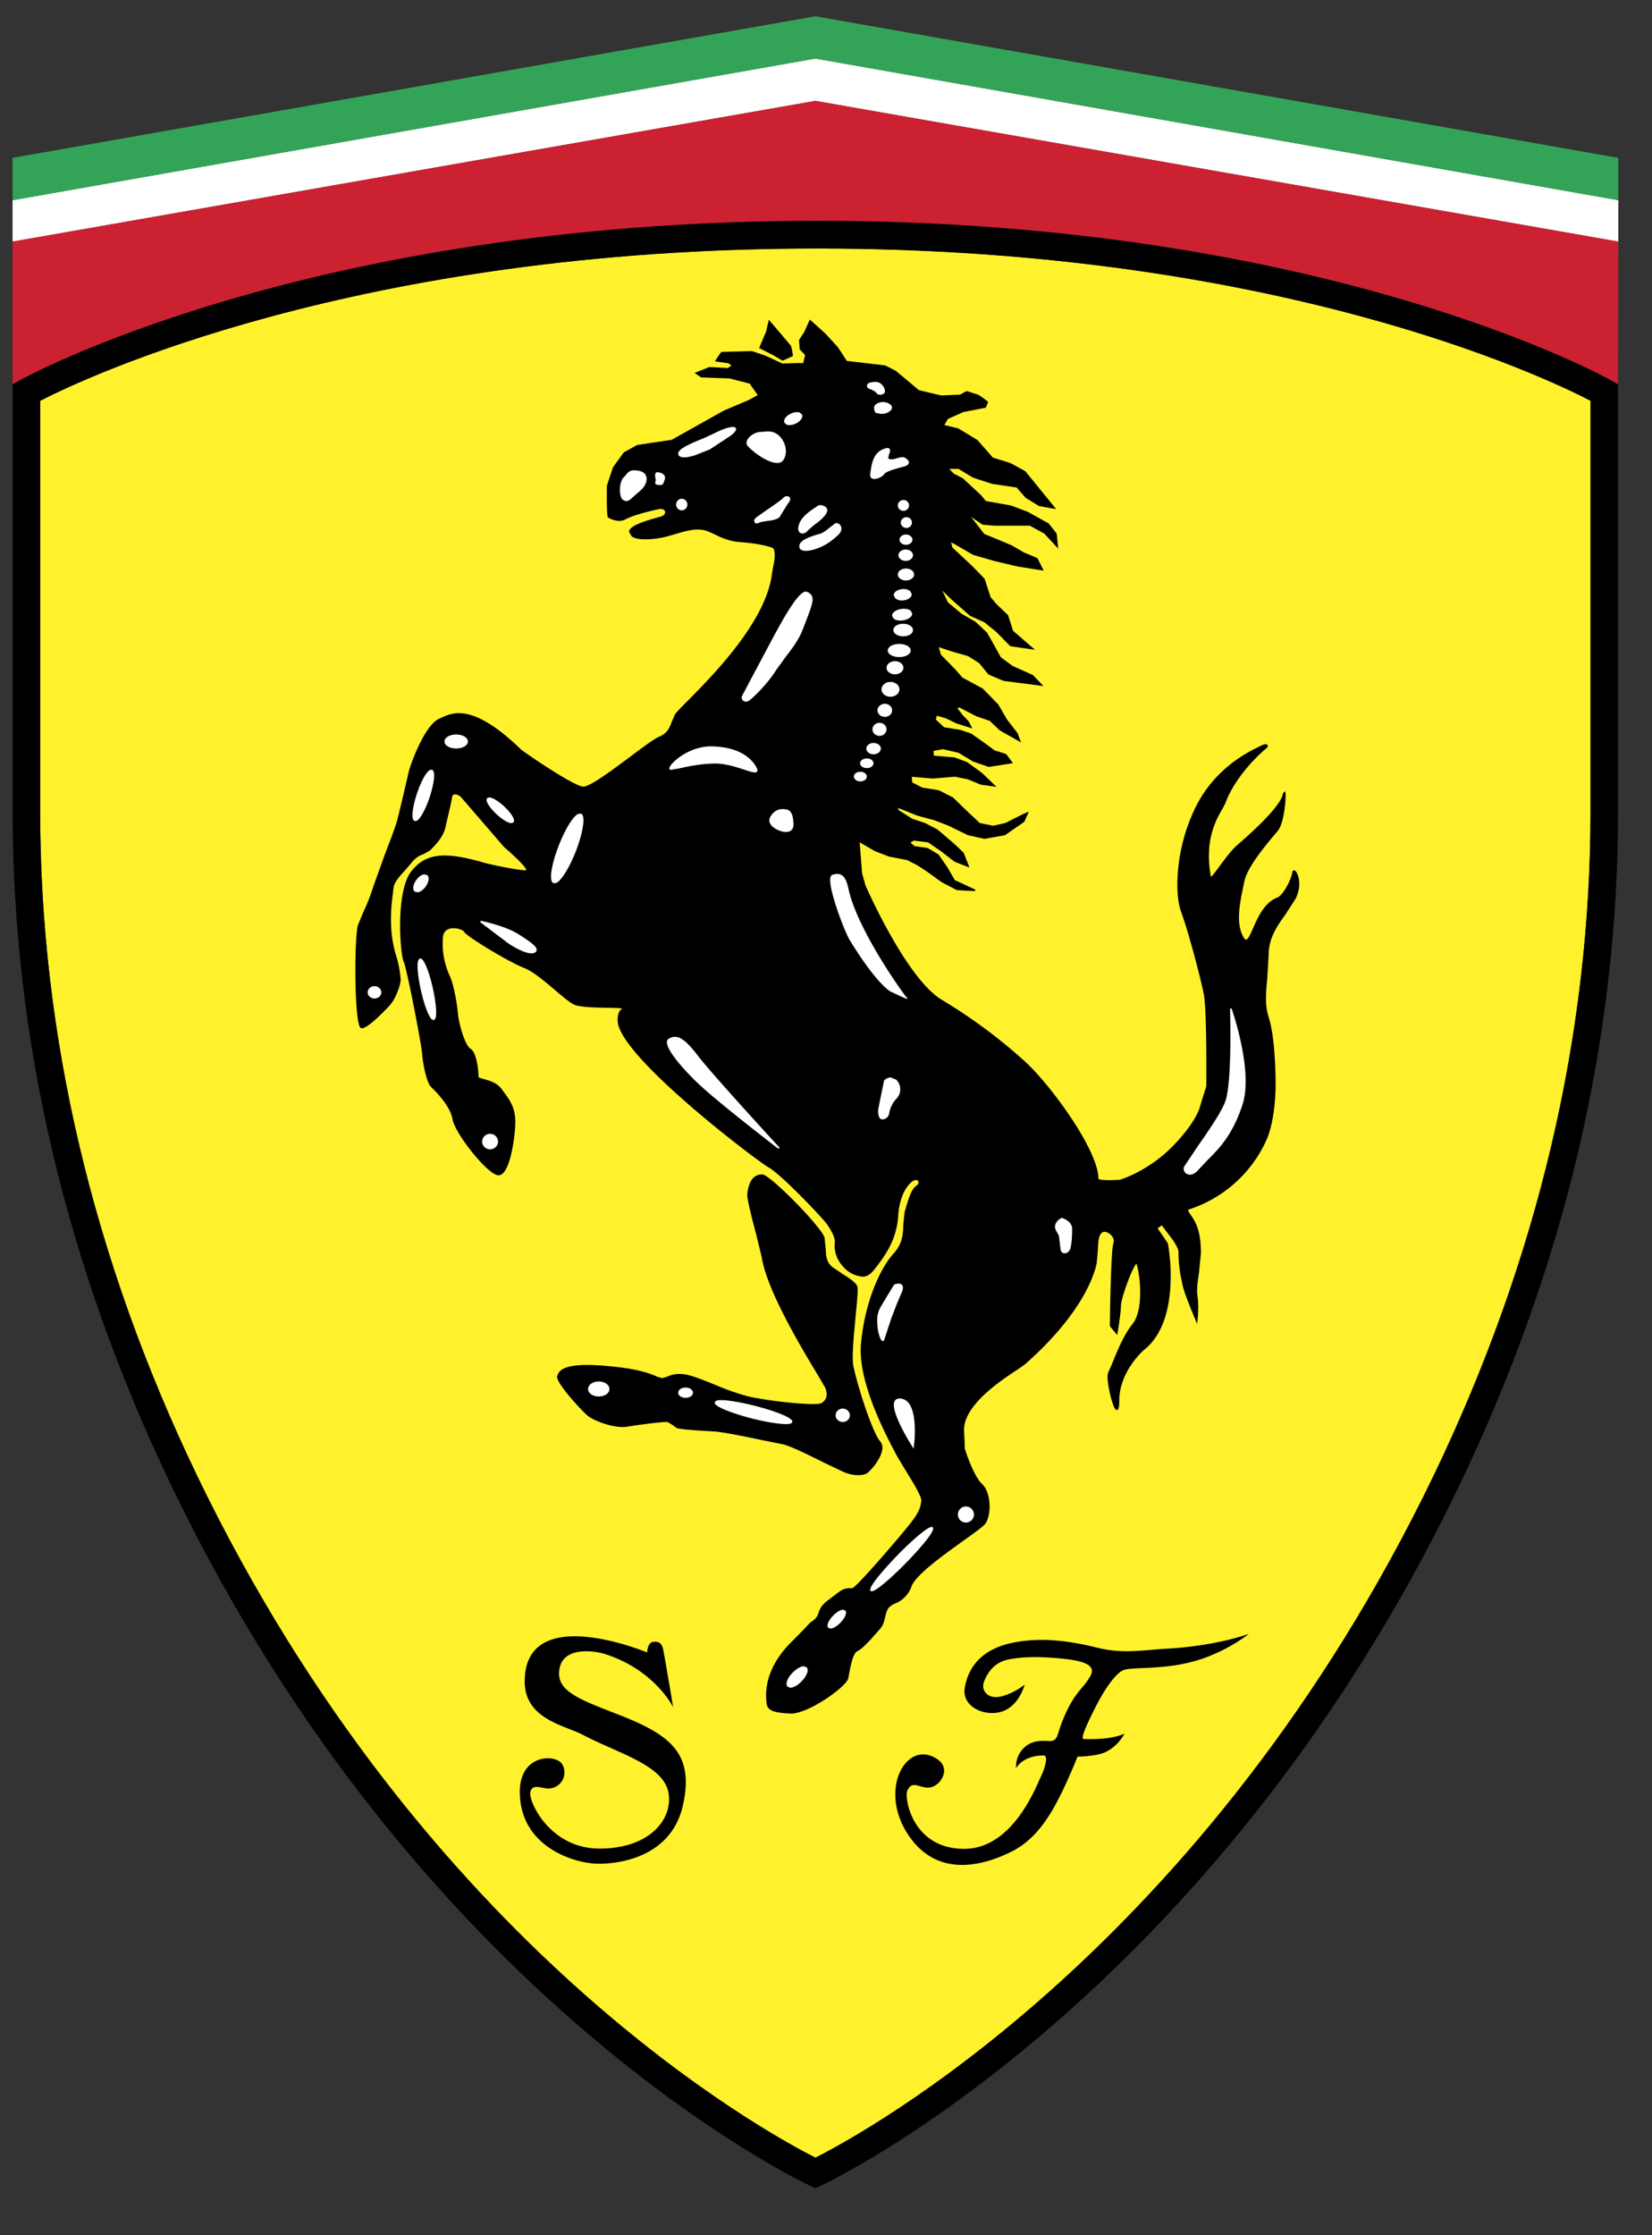 <svg viewBox="0 0 34 46" xmlns="http://www.w3.org/2000/svg" xml:space="preserve" style="fill-rule:evenodd;clip-rule:evenodd;stroke-linejoin:round;stroke-miterlimit:2"><rect x="0" y="0" width="34" height="46" fill="#333333" stroke="none"/><path d="M33.307 4.12v.852L16.782 2.076.259 4.972V4.12l16.523-2.915L33.307 4.12Z" style="fill:#fff"/><path d="M33.307 3.249v.871L16.782 1.205.259 4.12v-.871L16.782.335l16.525 2.914Z" style="fill:#33a457"/><path d="M33.307 4.972 16.782 2.076.259 4.972V7.91l.144-.081c.058-.033 5.921-3.283 16.411-3.283 10.491 0 16.286 3.251 16.345 3.284l.141.081.007-2.939Z" style="fill:#cc2131"/><path d="M16.815 5.114c9.473 0 15.02 2.665 15.919 3.133v8.459c0 4.612-1.086 9.207-3.227 13.658-4.687 9.724-11.738 13.542-12.724 14.04-.987-.498-8.044-4.316-12.729-14.04C1.913 25.913.827 21.318.827 16.706V8.248c.907-.467 6.513-3.134 15.988-3.134Z" style="fill:#fff22d"/><path d="M.403 7.829.26 7.91v8.796c0 4.699 1.104 9.377 3.283 13.903 5.114 10.618 13.043 14.333 13.122 14.369l.118.054.117-.054c.08-.036 8.002-3.752 13.116-14.369 2.18-4.526 3.285-9.204 3.285-13.903V7.911l-.142-.082c-.058-.032-5.854-3.284-16.344-3.284C6.324 4.545.461 7.796.403 7.829Zm16.412-2.715c9.473 0 15.02 2.665 15.919 3.133v8.459c0 4.612-1.086 9.207-3.227 13.658-4.687 9.724-11.738 13.542-12.724 14.04-.987-.498-8.044-4.316-12.729-14.04C1.913 25.913.827 21.318.827 16.706V8.248c.907-.467 6.513-3.134 15.988-3.134Z"/><path d="M19.296 36.206c.275.191.075.521-.128.573-.213.057-.394-.178-.497.08-.057.139.099 1.189 1.174 1.189 1.002 0 1.481-1.288 1.575-1.481.095-.194.156-.44.061-.44-.44 0-.568.261-.568.261s-.033-.251.185-.441c.181-.155.417-.117.503-.117.179 0 .151-.134.259-.398.247-.622.417-.65.577-.934.133-.23-.118-.321-.614-.368-.497-.047-.763-.027-.985.006-.223.031-.444.122-.582.462-.074.184.061.366.322.319.26-.049.51-.246.51-.246s-.117.466-.505.563c-.36.088-.786-.129-.728-.493.074-.473.401-.82.997-.936.597-.121 1.192-.029 1.723.102.529.133.919.053 1.41.024 1.061-.057 1.718-.307 1.718-.307s-.478.388-1.14.567c-.663.181-1.254.106-1.445.181-.154.066-.372.372-.552.723-.165.322-.341.693-.265.693.616.023.841-.112.841-.112s-.122.266-.415.392c-.204.082-.55.082-.55.082s-.155.393-.33.749c-.176.354-.465.908-.984 1.183-.522.273-1.519.615-2.148-.289-.664-.948-.058-2.026.581-1.587Zm-7.713.124a.331.331 0 0 1-.289.477c-.152 0-.341-.112-.38.078-.036.188.403 1.158 1.425 1.158s1.496-.591 1.424-1.121c-.08-.592-1.02-.827-1.769-1.221-.366-.192-1.195-.321-1.195-1.096 0-1.656 2.52-.598 2.52-.598s.005-.207.123-.217c.056-.005.17-.028.208.16.038.188.204 1.183.204 1.183s-.37-.757-1.386-1.088c-.18-.063-.966-.213-.962.41.01.369.46.535 1.241.838 1.026.403 1.552.777 1.309 1.856-.23 1.036-1.243 1.206-1.735 1.206s-1.623-.344-1.623-1.481c0-.804.789-.785.885-.544Zm5.384-6.225.414.196c.238.092.391.051.445.029.058-.025.277-.26.324-.46.023-.081.011-.152-.033-.204-.161-.191-.446-1.067-.551-1.54-.04-.176.008-.661.045-1.051.032-.336.052-.544.035-.598-.028-.082-.152-.163-.294-.253l-.226-.153c-.12-.099-.126-.233-.132-.377l-.024-.223c-.052-.208-1.111-1.29-1.275-1.3-.238-.015-.3.246-.315.403-.01.091.096.501.192.865l.106.438c.108.689.84 1.902 1.153 2.42l.148.252c.064.146.039.261-.075.326-.11.063-1.062-.036-1.517-.141a5.039 5.039 0 0 1-.672-.237c-.269-.108-.524-.212-.672-.219a.593.593 0 0 0-.317.055l-.103.029-.103-.033c-.126-.056-.362-.158-1.006-.216-.938-.088-1.008.101-1.046.203-.047.129.527.739.629.821.13.105.552.266.81.223.295-.047.775-.107.834-.095l.097.059.09.064c.081.033.605.062.764.07.183.01.663.11 1.014.183l.392.079c.154.028.549.224.869.385Z"/><path d="M26.673 17.937c-.021-.026-.038-.027-.049-.024-.01.003-.024.012-.028.043-.017.131-.181.466-.311.516-.264.102-.4.411-.499.637-.051.116-.1.227-.14.228-.016.002-.035-.017-.055-.054-.163-.28-.072-.709.001-1.054l.017-.085c.06-.291.4-.699.604-.944l.09-.108c.139-.173.174-.759.148-.803-.009-.003-.014.002-.018.007l-.008.009h-.003v.003c-.008.009-.015.01-.022.04-.036.183-.371.555-.943 1.049-.117.102-.25.285-.36.432-.07.097-.153.208-.175.214-.141-.756.115-1.188.237-1.397l.056-.106c.242-.658.865-1.157.872-1.161.008-.019.008-.04-.007-.053-.024-.018-.068-.01-.137.024l-.037.019c-.218.106-.873.425-1.275 1.194a3.69 3.69 0 0 0-.4 1.638c0 .238.029.435.078.566.141.376.388 1.312.464 1.679.047.228.055 1.009.055 1.499l-.001.413c-.002 0-.125.398-.125.398 0 .004-.06.314-.567.833-.511.521-1.079.687-1.084.689-.229.018-.437.008-.444-.021 0-.596-1.021-1.983-1.544-2.441a10.79 10.79 0 0 0-1.683-1.242c-.737-.449-1.556-2.33-1.566-2.348l-.071-.254-.05-.639.061.037.252.146.288.111.378.074.21.108.195.127.303.219.311.163c.006.002.374.021.374.021l.008-.03-.426-.2c0-.006-.153-.268-.153-.268l-.179-.257a61.777 61.777 0 0 0-.221-.132 12.804 12.804 0 0 0-.273-.039c0-.002-.054-.048-.082-.073l.069-.042c0 .003.293.037.294.037 0 .003.261.18.261.18l.284.22.27.105.035.013-.117-.302c-.072-.07-.145-.139-.219-.207l-.323-.275-.253-.131-.27-.091-.283-.181.005-.036.392.157.341.092.285.109.409.199c.004.002.343.076.343.076.006 0 .42-.074.42-.074a65.4 65.4 0 0 0 .399-.276l.077-.171.015-.038-.126.053-.358.181-.247.055-.28-.056h.001c0-.003-.226-.213-.226-.213l-.321-.311-.29-.149c-.004-.002-.344-.056-.344-.056l-.21-.108c.001 0 .002-.004.002-.009 0-.025-.007-.08-.009-.105l.427.036.467-.038c0 .002.263.055.263.055l.267.11.272.037.049.007-.304-.291-.306-.221-.254-.094-.431-.037c.003 0 .004-.007.004-.017a.612.612 0 0 0-.007-.081l.198-.033.316.072.3.181.324.111c.009 0 .472-.073.472-.073l.028-.003-.141-.187c-.008-.006-.241-.078-.241-.078 0-.002-.193-.144-.193-.144l-.286-.201c-.004-.003-.218-.075-.218-.075a26.886 26.886 0 0 0-.342-.056c0-.003-.166-.156-.169-.159a.322.322 0 0 0 .019-.078l.178.05.23.109.325.104-.072-.144-.126-.132-.111-.143.048-.012c0 .004.347.181.347.181l.27.092.208.197c.003.003.398.225.398.225l.04.023-.072-.193a47.218 47.218 0 0 0-.216-.278l-.179-.309a51.673 51.673 0 0 0-.324-.331 43.623 43.623 0 0 0-.415-.223c0-.002-.156-.179-.156-.179a39.652 39.652 0 0 1-.287-.293 5.14 5.14 0 0 0-.044-.155l.278.092.322.091.229.144.191.233c.007.006.312.134.312.134l.776.101.046.005-.214-.224c-.005-.004-.416-.187-.416-.187l-.247-.18c0-.003-.138-.251-.138-.251l-.144-.255a41.817 41.817 0 0 0-.235-.223l-.29-.167-.283-.236-.112-.237.197.189.375.329.292.131.245.198.285.291c.01.005.456.068.456.068l.055.008-.452-.392c0-.007-.102-.321-.102-.321l-.237-.226-.123-.145c0-.004-.123-.378-.123-.378a31.024 31.024 0 0 0-.255-.261c0-.002-.409-.383-.41-.385 0-.006-.014-.064-.023-.103l.074.039.376.218c.003.002.45.13.45.13l.466.11.538.086-.127-.256a7.055 7.055 0 0 0-.276-.117l-.249-.145-.306-.129-.267-.11c0-.002-.173-.226-.27-.35l.236.16c.007.002.241.021.241.021h.734c0 .002.297.163.297.163l.253.274.033.036-.031-.308c-.003-.009-.164-.21-.164-.21a52.82 52.82 0 0 0-.434-.241l-.342-.129a114.69 114.69 0 0 0-.52-.092v-.001c0-.004-.099-.122-.099-.122l-.376-.348-.183-.093-.093-.097h.193c0 .003.296.18.296.18.002.002.397.129.397.129l.503.074h-.001c0 .005.187.214.187.214l.272.167c.103.019.207.038.31.055l.043.007-.636-.78a25.712 25.712 0 0 0-.309-.168l-.359-.111c0-.004-.315-.36-.315-.36a38.6 38.6 0 0 0-.397-.241l-.286-.07.077-.127c.001.003.315-.139.315-.139l.461-.09a.687.687 0 0 0 .047-.121 1.775 1.775 0 0 0-.202-.146l-.236-.075a1.545 1.545 0 0 0-.139.075c0-.002-.386.015-.386.015l-.461-.109c0-.002-.475-.398-.475-.398l-.218-.111a329.5 329.5 0 0 0-.792-.093c0-.01-.184-.285-.184-.285l-.253-.276-.321-.29-.01.021-.107.237-.106.162V7c0 .031.015.189.015.189.005.01.109.117.111.12-.005 0-.039.165-.039.166-.001-.011-.431.006-.431.006 0-.002-.351-.163-.351-.163a89.807 89.807 0 0 0-.271-.092c-.006-.002-.631.017-.631.017-.014.007-.12.172-.12.172l-.014.021.275.04.064.041-.071.058c0-.004-.383-.021-.383-.021-.006.001-.275.11-.275.11l-.028.012.133.09c.009.003.581.021.581.021l.424.109v.001c0 .006.081.121.081.121s.058.081.079.113l-.182.1c.003 0-.516.219-.516.219l-1.073.602c-.001-.001-.707.105-.707.105-.005.001-.276.152-.276.152-.006.004-.223.306-.223.306-.003.003-.126.379-.126.379-.009.637.016.652.025.657.021.013.205.117.348.041.161-.088.506-.174.685-.212.089-.018.13.014.138.046.009.036-.017.085-.083.103l-.038.011c-.311.085-.629.187-.619.308l.055.091c.139.102.501.054.693.01l.2-.056c.173-.053.37-.111.537-.092.097.011.183.052.284.1.137.066.293.141.526.156.389.027.655.106.675.129.053.106.019.263-.007.389l-.02.114c-.109.987-1.211 2.103-1.742 2.639-.144.144-.238.24-.259.28l-.061.141c-.051.131-.093.244-.262.312-.097.038-.324.209-.588.406-.38.284-.852.637-.982.621-.217-.025-1.233-.724-1.276-.767-.989-.957-1.403-.761-1.65-.644l-.039.018c-.295.135-.605.97-.633 1.15l-.12.514-.092.379c-.027.127-.149.442-.265.745l-.238.662a4.08 4.08 0 0 1-.213.542l-.106.258c-.073.302-.075 1.958.053 2.105l.006.006.025.007c.129-.013.404-.297.537-.434l.03-.032c.112-.113.231-.413.231-.539a2.19 2.19 0 0 0-.081-.452c-.179-.547-.111-1.068-.079-1.318l.013-.111c.01-.116.126-.245.239-.368l.142-.165a.495.495 0 0 1 .243-.169l.128-.073.02-.021c.084-.084.226-.227.288-.419l.121-.523.026-.14c.006-.028.021-.044.044-.049.048-.01.12.028.151.069l.875 1.015c.225.191.455.419.455.469v.005h-.005c-.123.013-.74-.119-.842-.148-.838-.246-1.221-.202-1.516.167-.336.423-.23 1.718-.161 1.86.063.129.369 1.707.383 1.917.014.206.094.575.177.66l.023.023c.103.102.375.376.423.645.052.294.676 1.08.913 1.15a.116.116 0 0 0 .105-.02c.182-.129.264-.758.274-1.023.012-.331-.107-.491-.233-.662l-.049-.067c-.092-.127-.256-.173-.364-.203-.046-.013-.109-.028-.109-.043 0-.004-.013-.489-.167-.583-.121-.074-.244-.542-.258-.72-.014-.176-.083-.603-.174-.79a1.568 1.568 0 0 1-.132-.803c.017-.115.099-.151.165-.162.115-.018.248.032.269.072.045.092.929.625 1.227.739.186.071.436.282.657.471.158.132.293.246.377.286.114.055.437.061.697.066.137.003.28.006.3.017-.106.043-.104.227-.096.287.108.764 2.886 2.861 3.101 2.979.249.134 1.141 1.065 1.219 1.192.081.125.16.261.145.366a.619.619 0 0 0 .165.476.58.58 0 0 0 .416.216c.124 0 .207-.111.269-.192l.013-.017c.165-.219.411-.54.443-1.043.034-.516.27-.721.346-.734.035-.006.06.004.069.027.009.023-.002.062-.049.093-.101.069-.165.297-.235.541l-.026.249c-.005.184-.012.393-.197.596-.275.299-.592.987-.674 1.856-.049.524.187 1.278.701 2.24l.036.068.139.234c.14.226.375.602.365.69-.015.124-.027.221-.241.49-.236.296-1.095 1.296-1.179 1.312-.171 0-.2.021-.337.126l-.145.11c-.159.113-.187.197-.213.272a.294.294 0 0 1-.112.16l-.056.037c-.011.01-.042.054-.387.4-.396.391-.573.834-.512 1.274.019.138.138.186.489.202.351.016 1.156-.547 1.192-.73l.012-.07c.031-.165.083-.444.174-.484.11-.048.298-.266.436-.424l.027-.029c.073-.085.091-.17.109-.25.015-.064.028-.128.07-.186a.341.341 0 0 1 .137-.092.59.59 0 0 0 .338-.36c.096-.238.672-.651 1.092-.951.214-.153.383-.275.423-.329.055-.072.089-.21.089-.357 0-.175-.047-.36-.156-.464-.16-.148-.31-.588-.355-.726v-.003c0-.058-.005-.162-.014-.357l-.001-.027c0-.516.767-1.021 1.098-1.238l.151-.105c1.201-1.059 1.436-1.864 1.481-2.085l.024-.265c.007-.183.014-.358.124-.381.043-.008.115.027.159.079.025.028.062.087.037.155-.054.148-.073 1.641-.073 1.704.004.01.129.157.129.157l.023.027.007-.035c.001-.017.07-.424.07-.568 0-.161.259-.85.322-.862a2.29 2.29 0 0 1 .073.587c0 .244-.037.5-.156.649-.18.222-.323.574-.416.807l-.087.197a.23.23 0 0 0-.012.086c0 .189.097.592.161.667.017.018.031.018.04.015.021-.008.04-.035.04-.193 0-.604.507-1.042.513-1.045.447-.355.545-1.013.545-1.514a3.82 3.82 0 0 0-.058-.677c-.07-.105-.142-.209-.214-.313.01.005.068-.042.088-.058l.223.295c.034.048.121.188.121.244 0 .31.048.523.082.679l.008.037c.036.165.26.693.27.716l.024.056.007-.061c0-.002.035-.279 0-.515-.02-.132.005-.295.031-.47l.04-.403c0-.327-.046-.534-.163-.722l-.06-.091c-.023-.037-.046-.073-.043-.08l.043-.019a2.643 2.643 0 0 0 1.563-1.401c.188-.408.198-1.036.198-1.157 0-.157-.007-.973-.144-1.393-.08-.247-.055-.513-.028-.8l.029-.491c0-.336.177-.586.349-.827l.204-.316c.133-.263.062-.494.009-.56Z"/><path d="M16.103 7.421c.015.001.216-.094.216-.094a1.231 1.231 0 0 0-.038-.208c-.144-.172-.29-.343-.436-.514l-.022-.025-.007.032-.047.206-.139.33-.006.014.292.149.187.11Z"/><path d="M16.19 8.74c.046.017.116.009.182-.02.101-.048.161-.129.135-.188l-.046-.041c-.046-.018-.116-.01-.181.02-.087.039-.142.103-.142.158a.1.1 0 0 0 .006.029l.046.042Zm1.747-.722.083.046c.014.029.04.05.071.058a.122.122 0 0 0 .102-.025c.022-.018.027-.051.013-.092-.022-.069-.094-.144-.172-.144-.1 0-.191.011-.191.085 0 .041.048.057.094.072Zm.1.295c-.039.029-.056.067-.045.106l.008.032c.01.038.013.046.048.05l.064.012c.081.021.21-.03.239-.095.01-.021.018-.062-.037-.101a.254.254 0 0 0-.277-.004Zm.26 1.132c-.024-.011-.014-.048.004-.102.015-.044.028-.086.005-.109-.019-.019-.055-.018-.115.004-.216.078-.249.299-.273.46l-.007.049c-.013.072.024.096.047.104.074.027.209-.041.239-.092.034-.056.221-.107.357-.144l.052-.014c.063-.018.095-.042.1-.075.007-.043-.041-.082-.083-.107-.039-.023-.097-.007-.158.011-.061.017-.126.034-.168.015Zm-2.285.083c.048-.005.085-.023.109-.058.069-.102.072-.248.005-.38-.064-.126-.175-.206-.288-.21h.002l-.025-.003-.208.016c-.11.025-.212.106-.237.186-.012.04-.005.077.023.105.167.176.455.356.619.344Zm-2.049-.167c.025.061.139.068.307.018l.037-.011.3-.118.435-.286c.013-.01.127-.095.103-.15-.016-.036-.073-.029-.114-.022-.12.022-.238.08-.363.141l-.177.082-.078.032c-.269.111-.49.211-.45.314Zm-.915.318c-.09 0-.131.049-.164.093l-.041.045c-.069.06-.091.205-.082.314.004.046.017.129.062.156.086.053.127.015.215-.068l.068-.059c.087-.072.187-.154.2-.281a.159.159 0 0 0-.037-.13c-.053-.058-.149-.07-.221-.07Zm.501.04c-.026-.006-.042.002-.05.011-.026.026-.015.08-.007.124l.005.031-.006.019c-.005.016-.012.036 0 .053s.039.024.085.024c.059.001.065-.005.085-.058l.015-.04c.015-.036.015-.068.001-.093-.024-.045-.084-.062-.128-.071Zm.484.784a.12.12 0 0 0 .114-.119.12.12 0 0 0-.114-.12.119.119 0 0 0-.117.118v.002c0 .066.052.119.117.119Zm2.18-.291a.096.096 0 0 0-.091.034c-.032.038-.229.173-.372.271l-.186.132-.015.015c-.023.022-.034.035-.019.08l.022.032.049-.01.072-.026.104-.017c.103-.013.215-.028.268-.082l.069-.113.102-.165c.049-.054.052-.091.045-.112a.064.064 0 0 0-.048-.039Zm.215.665c0 .061.031.085.048.093.046.025.112.001.151-.054l.134-.116c.072-.052.152-.11.224-.201.066-.085.038-.138.014-.16-.045-.044-.138-.055-.17-.029l-.038.027c-.088.056-.294.19-.346.353a.286.286 0 0 0-.017.087Zm.869-.066c-.028-.039-.074-.056-.109-.039l-.094.072c-.066.053-.149.122-.22.142-.173.047-.409.124-.423.243v.016c0 .032.014.052.029.063.065.054.225.022.341-.022.178-.066.285-.146.425-.272.086-.078.082-.156.051-.203Zm-.675 1.371-.056-.006c-.146.039-.395.468-.57.788l-.032.056-.524.984-.165.313c-.018.029-.012.07.016.098.025.025.07.039.124.005.087-.058.406-.375.554-.624l.197-.272c.127-.165.271-.349.355-.569l.03-.076c.2-.519.231-.599.071-.697Zm1.975-1.892h-.005a.114.114 0 0 0-.114.112c0 .061.052.111.116.111s.115-.05.115-.111a.112.112 0 0 0-.112-.112Zm-.058.464c0 .062.052.111.116.111h.002c.061 0 .111-.05.112-.111a.113.113 0 0 0-.114-.111.115.115 0 0 0-.116.111Zm.107.246c-.073 0-.133.049-.133.106 0 .058.06.106.133.106.073 0 .133-.047.133-.106 0-.057-.06-.106-.133-.106Zm-.005.309c-.084 0-.15.052-.15.117s.066.117.15.117c.083 0 .149-.053.149-.117 0-.065-.066-.117-.149-.117Zm.005.391c-.092 0-.168.055-.168.123s.076.123.168.123c.092 0 .167-.055.167-.123s-.075-.123-.167-.123Zm-.057.656c.104-.01.181-.067.175-.133l-.033-.06a.23.23 0 0 0-.162-.04c-.1.009-.175.064-.175.126l.001.007.033.059a.223.223 0 0 0 .161.041Zm-.228.327v-.003.003Zm.222.084c.117-.017.199-.081.19-.147l-.034-.055c-.041-.031-.114-.044-.188-.033-.115.016-.2.081-.19.148l.035.054c.041.032.113.044.187.033Zm-.196.199c0 .072.087.129.202.129.114 0 .201-.057.201-.129 0-.072-.087-.129-.201-.129-.115 0-.202.057-.202.129Zm.357.421c0-.076-.104-.135-.237-.135-.132 0-.236.059-.236.135 0 .076.104.135.236.135.133 0 .237-.059.237-.135Zm-.151.355c0-.074-.078-.135-.173-.135-.096 0-.174.061-.174.135 0 .075.078.135.174.135.095 0 .173-.06.173-.135Zm-.082.444c0-.083-.082-.152-.185-.152-.101 0-.183.069-.183.152 0 .085.082.153.183.153.103 0 .185-.068.185-.153Zm-.15.433c0-.076-.067-.135-.15-.135-.082 0-.151.059-.151.135 0 .074.069.134.151.134.083.001.15-.06.15-.134Zm-.26.256c-.079 0-.145.06-.145.135 0 .074.066.134.145.134.079 0 .144-.061.144-.134.001-.075-.065-.135-.144-.135Zm-.122.648c.081 0 .15-.052.15-.117s-.069-.116-.15-.116c-.082 0-.149.052-.149.116 0 .065.067.117.149.117Zm-.138.284c.075 0 .137-.044.137-.099 0-.055-.061-.099-.137-.099-.079 0-.139.044-.139.099 0 .055.062.099.139.099Zm-.134.274c.072 0 .133-.045.133-.1 0-.055-.061-.099-.133-.099-.074 0-.133.044-.133.099 0 .055.059.1.133.1Zm-3.922-.242.024.004.181-.032c.161-.036.403-.09.701-.098.218-.006.454.07.625.126.156.052.233.075.263.042.019-.021.007-.051-.003-.073-.047-.101-.252-.433-.921-.448-.434-.01-.789.285-.864.41-.015.026-.02.045-.012.059l.006.01Zm2.488 1.257c.042-.027.061-.075.058-.144-.014-.271-.087-.301-.236-.301-.152 0-.261.151-.261.23 0 .074.054.139.16.192.06.032.197.077.279.023Zm2.052 3.308c.216.101.291.137.324.147l.002.003.001-.002c.015.005.02.003.024-.002-.002-.002-.011-.015-.015-.018a.045.045 0 0 0 .005-.008l-.015-.006c-.142-.18-1.002-1.402-1.184-2.206-.029-.132-.063-.256-.149-.305-.049-.027-.11-.029-.185-.004-.018.005-.03.019-.038.04a.183.183 0 0 0-.009.07c0 .287.306 1.078.406 1.24.552.898.823 1.045.833 1.051Zm7.022.349-.032.007c.001.005.008.245.008.553 0 .449-.016 1.048-.093 1.317-.063.218-.353.635-.586.969l-.272.408a.1.1 0 0 0-.011.045c0 .04.02.078.056.101.027.019.126.068.263-.096l.173-.183c.232-.231.519-.518.722-1.151.222-.694-.224-1.958-.228-1.97Zm-7.235 2.263c.021.021.055.027.09.014a.148.148 0 0 0 .1-.128.581.581 0 0 1 .159-.303.277.277 0 0 0-.018-.381l-.115-.046c-.074.003-.129.062-.132.064-.039.185-.077.37-.113.555v-.001c-.011.031-.021.178.029.226Zm3.746 2.049-.006-.003-.005.003c-.005.003-.102.048-.129.143-.019.063.016.118.044.164l.032.06.014.121.022.178a.085.085 0 0 0 .086.061c.046-.002.098-.037.115-.107.024-.096.035-.225.035-.397 0-.157-.199-.221-.208-.223Zm-5.814-1.447c-.013-.015-1.386-1.505-1.683-1.895-.303-.4-.447-.431-.595-.349a.08.08 0 0 0-.039.061c-.021.162.322.556.622.844.42.404 1.66 1.354 1.673 1.364l.022-.025Zm-5.383-4.398c-.278-.173-.76-.269-.765-.271l-.012.029.534.403c.088.073.477.314.602.215a.06.06 0 0 0 .025-.053c-.004-.072-.139-.169-.384-.323Zm-.13-2.28.037-.016c.048-.054-.062-.208-.197-.333-.121-.112-.245-.184-.309-.18l-.037.016a.045.045 0 0 0-.011.034c0 .07.096.194.208.298.121.112.246.185.309.181Zm1.427-.195-.054.003c-.104.044-.269.308-.4.642-.093.235-.163.493-.163.647 0 .074.016.124.051.139l.054-.004c.104-.044.268-.308.401-.641.092-.236.161-.494.161-.649 0-.073-.015-.123-.05-.137Zm-2.57-1.629c-.134 0-.241.064-.241.144 0 .08.107.143.241.143.136 0 .242-.063.242-.143 0-.08-.106-.144-.242-.144Zm-.855 1.78.042-.004c.073-.035.182-.233.265-.478.087-.262.135-.543.05-.573l-.04.004c-.074.036-.184.233-.266.479-.089.262-.134.543-.051.572Zm.224 1.354c.071-.096.086-.203.033-.243l-.062-.013c-.051.006-.112.05-.158.113-.071.096-.086.203-.033.242l.062.015c.051-.008.113-.051.158-.114Zm-.082 1.483-.006-.004-.026-.003c-.096.023-.029.441.021.661.07.308.166.556.232.597l.005.004.027.003c.097-.022.028-.443-.021-.661-.07-.309-.165-.556-.232-.597Zm-.968.562c-.078 0-.14.057-.14.129 0 .068.062.125.14.125.077 0 .141-.057.141-.125.001-.072-.064-.129-.141-.129Zm2.379 3.038a.164.164 0 0 0-.163.161c0 .086.073.158.163.158a.163.163 0 0 0 .165-.158.165.165 0 0 0-.165-.161Zm8.044 4.234c.005.008.02.034.043.032l.009-.001.017-.026.148-.45.115-.299.098-.228c.031-.077.031-.128.001-.157-.047-.044-.145-.007-.157-.002-.008.006-.277.456-.277.456a.548.548 0 0 0-.073.3c0 .158.04.317.076.375Zm.673 2.246.006-.045c.003-.027.084-.652-.108-.894a.235.235 0 0 0-.166-.093c-.058-.005-.097.012-.119.048-.118.192.343.914.363.945l.024.039Zm1.077 1.19h-.002a.165.165 0 1 0 .002.33.165.165 0 0 0 0-.33Zm-2.535-2.015c-.08 0-.147.062-.147.138 0 .078.068.138.147.138.08 0 .146-.06.146-.138 0-.076-.066-.138-.146-.138Zm1.847 2.439-.017-.004c-.088 0-.419.29-.701.579-.025.026-.638.655-.557.737l.005.005.019.004c.089 0 .42-.291.7-.578.027-.027.641-.653.557-.738l-.006-.005Zm-1.84 1.7c-.051 0-.131.048-.203.119-.085.086-.147.204-.102.253l.004.003-.004-.003.046.016c.052 0 .132-.047.203-.12.084-.086.148-.202.1-.251l-.044-.017Zm-.808 1.164c-.062 0-.151.051-.229.13-.081.081-.127.171-.127.234 0 .024.006.043.021.057l.057.021c.062 0 .153-.05.229-.129.113-.115.158-.238.107-.292l-.058-.021Zm-4.221-5.861c-.121 0-.22.069-.22.156s.099.153.22.153c.122 0 .219-.066.219-.153.001-.087-.097-.156-.219-.156Zm1.788.125c-.086 0-.153.047-.153.108 0 .057.067.104.153.104.083 0 .151-.047.151-.104 0-.06-.068-.108-.151-.108Zm2.182.731.013-.021c.025-.103-.49-.263-.765-.333-.331-.084-.723-.152-.81-.1l-.006.004-.014.022c-.025.104.49.262.765.334.33.083.723.148.811.097l.006-.003Z" style="fill:#fff"/></svg>